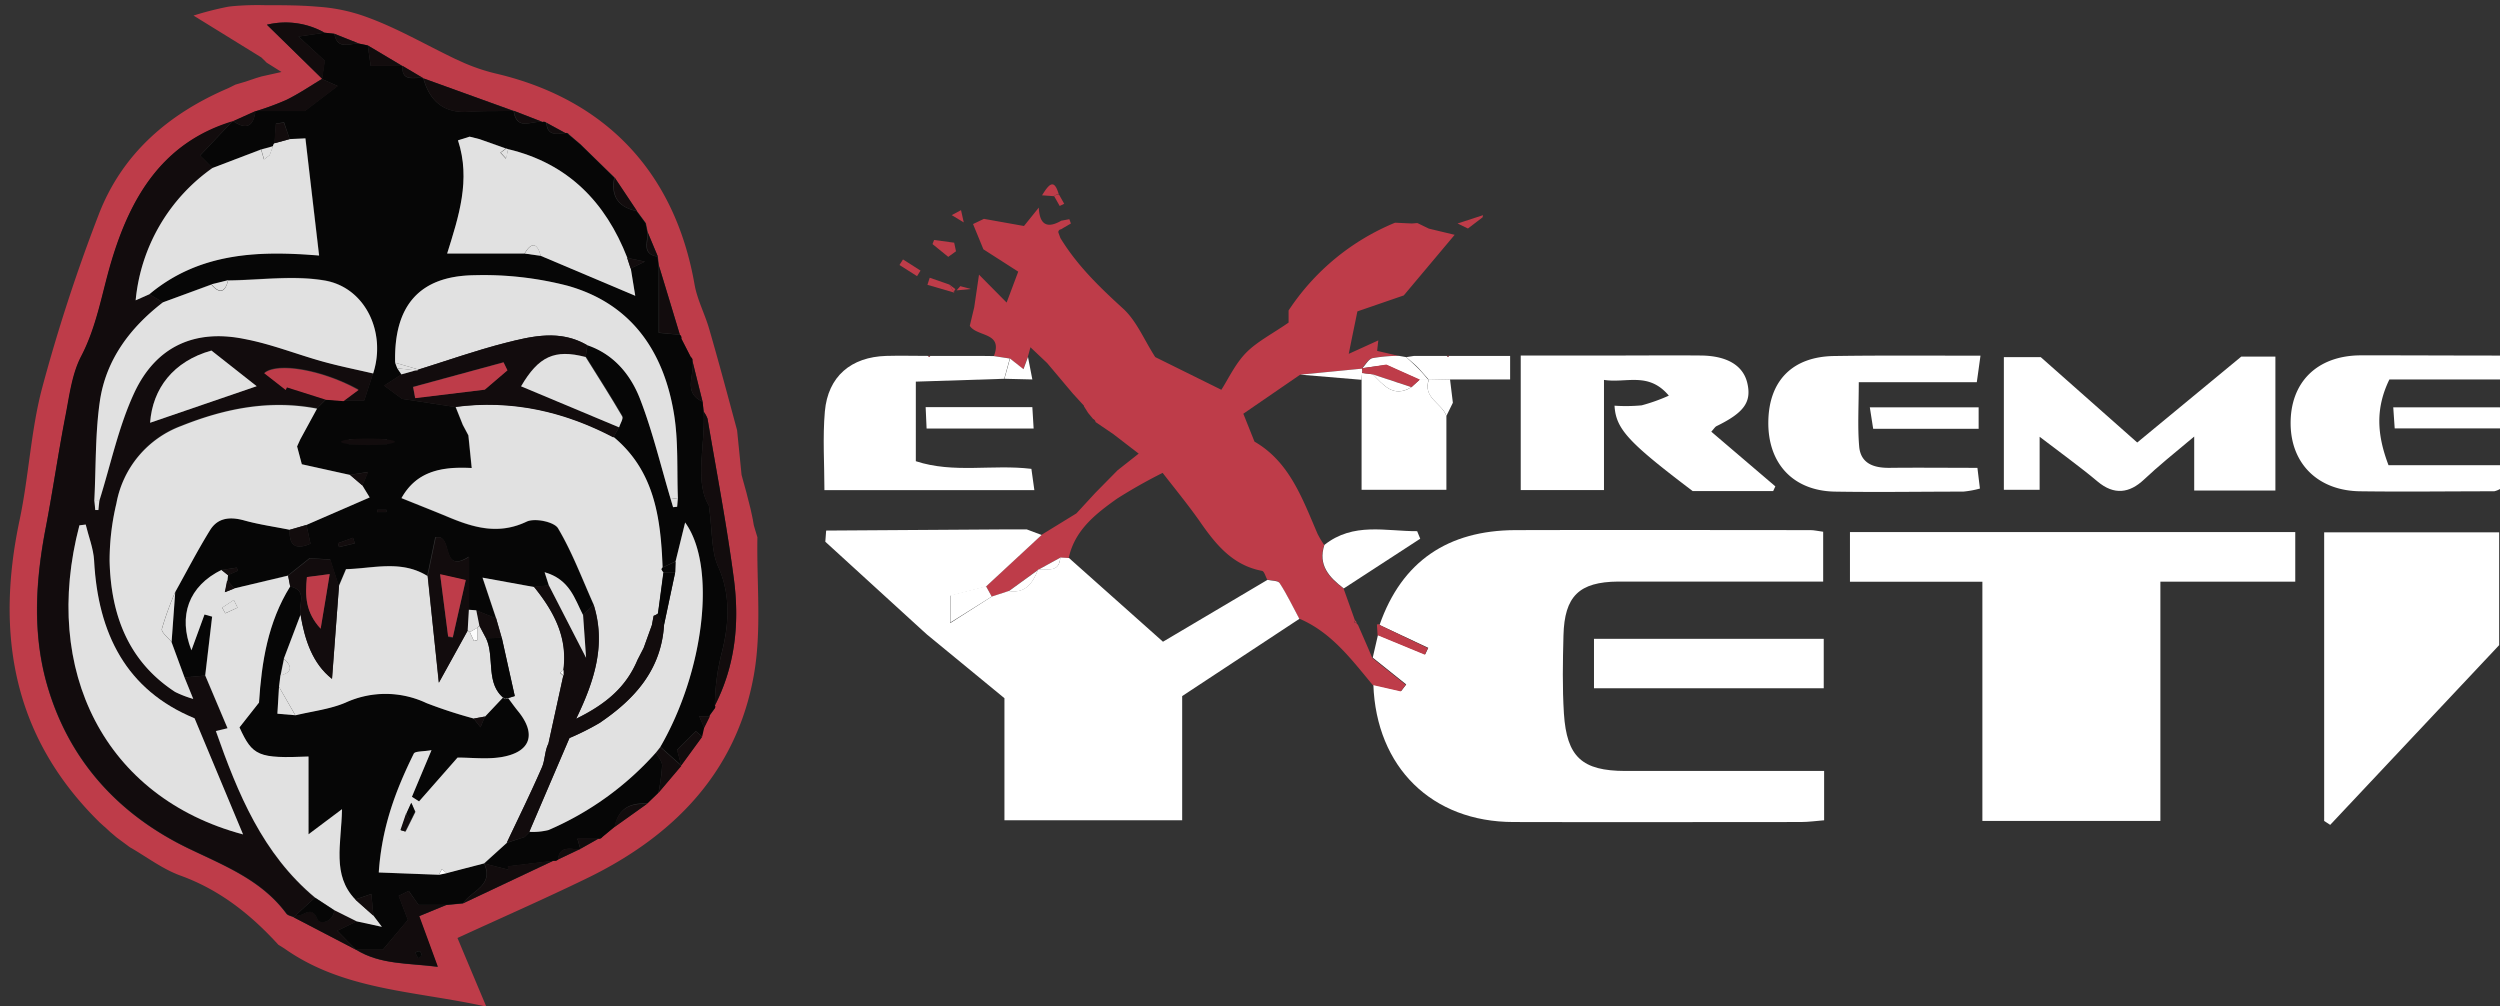 <svg id="Layer_1" data-name="Layer 1" xmlns="http://www.w3.org/2000/svg" viewBox="0 0 448.01 180.34"><rect x="0" y="0" width="448.01" height="180.34" fill="#333333" stroke="none"/><defs><style>.cls-1{fill:#be3c49;}.cls-2{fill:#fff;}.cls-3{fill:#e1e1e1;}.cls-4{fill:#060606;}.cls-5{fill:#120c0d;}.cls-6{fill:#fcfcfc;}</style></defs><title>extremeyeti</title><path class="cls-1" d="M41.89,1.09A50.52,50.52,0,0,1,47.53.93c3.16,0,6.32,0,9.47.28A31.3,31.3,0,0,1,65.56,3c5.57,2,10.67,5,16,7.55l1.61.73a34.45,34.45,0,0,0,6.11,2C108.77,18,121,31.1,124.47,51c.48,2.72,1.85,5.27,2.62,7.95,1.74,6,3.37,12.11,5,18.16.27,2.67.54,5.34.8,8l.87,3.16.74,2.92c.14.64.28,1.28.41,1.92l.17,1c.21.73.43,1.45.65,2.18-.15,8.28.8,16.76-.66,24.81-3.17,17.54-14.67,29-30.3,36.49-7.44,3.6-15,6.92-22.79,10.5,1.55,3.71,3.19,7.6,5.17,12.3C74.39,177.55,61.68,177.53,51,170l-1.12-.7c-4.94-5.42-10.5-9.84-17.54-12.39-3.22-1.17-6.06-3.36-9.08-5.09l-2.35-1.74-1.18-1-.92-.86-.11-.08-.82-.74C2.37,132.2-.85,113.77,3.51,93.2c1.65-7.78,2-15.87,4-23.52A307.34,307.34,0,0,1,17.65,38.55c4.2-11,12.56-18.17,23.26-22.75l1.29-.64L44,14.63,45.86,14l1-.3,3.59-.8-2.69-1.69-.15-.16-.78-.76L34.68,2.79a56.93,56.93,0,0,1,6.17-1.58C41.19,1.16,41.54,1.12,41.89,1.09Zm85.25,127.18.87-1.2a.55.55,0,0,0,.1-.65c3.68-7.16,4.42-14.86,3.41-22.63-1.26-9.62-3.1-19.16-4.72-28.73a4.61,4.61,0,0,0-.7-1.28L125.91,72l-1.82-7.31a.66.66,0,0,0-.29-.68l-1.7-3.32a.67.67,0,0,0-.26-.68Q120,53.88,118.11,47.7L117.9,46l-1.79-4.28L115.76,40l-1.61-2.18v0l-4-6h0l-6.07-5.93h0l-2.08-1.79a.58.58,0,0,0-.65-.26L97.94,22a.67.67,0,0,0-.71-.15l-5.15-2-.07,0L75.9,14.07l0,0L72.1,11.82h0L65.91,8.14l-1.58-.33L59.92,6.05l-1.75-.19A14.27,14.27,0,0,0,47.83,4.43l9.93,9.72h-.07c-2.13,1.28-4.2,2.69-6.42,3.79a49.52,49.52,0,0,1-5.44,2l0,0-4,1.8-.13.07C29.13,25.56,23.4,35.36,20,46.86c-1.71,5.69-2.59,11.56-5.41,17-1.64,3.14-2.1,7-2.79,10.53C10.46,81,9.5,87.76,8.21,94.43c-1.84,9.42-2.45,18.93.17,28.18,3.88,13.64,12.85,23.44,25.5,29.51,6.44,3.09,13,5.66,17.43,11.62.26.35.88.44,1.33.65l11.17,5.82h0c4.33,2.66,9.13,2.36,14.6,3.07-1.33-3.63-2.31-6.31-3.33-9.08l4.86-2,3-.29,16.22-7.65.41,0,.35-.19,4-1.9,0,0,3.29-1.86a.7.7,0,0,0,.65-.31l2.13-1.71h0l5.81-4.14,0,0,2-1.93,0,0,4.1-4.87v0l3.75-5.15.36-1.6,1-2.09Z"/><path class="cls-2" d="M247.22,112c4-11.47,12.31-16.94,24.29-17,17.65-.06,35.3,0,52.95,0,.63,0,1.27.16,2.26.29v8.93h-5.27c-10.49,0-21,0-31.47,0-7,.06-9.62,2.61-9.8,9.65-.12,4.66-.21,9.34.08,14,.51,7.81,3.26,10.27,11,10.29,10,0,20,0,30,0h5.63v8.84c-1.35.1-2.77.31-4.18.31-17.15,0-34.3.05-51.46,0-14.67,0-24.62-9.83-25.14-24.63l5,1.14.89-1.17-6-4.8c.31-1.36.62-2.72.94-4.08l8.46,3.49.55-1.17Z"/><path class="cls-1" d="M245.93,117.93l6,4.8L251,123.9l-5-1.14c-3.83-4.6-7.42-9.47-13.2-11.91-1.16-2.14-2.22-4.35-3.53-6.4-.3-.47-1.43-.41-2.18-.59-.3-.54-.53-1.48-.93-1.56-5.34-1-8.37-4.83-11.25-9-2.12-3-4.51-5.91-6.56-8.56a92.78,92.78,0,0,0-8.17,4.62c-3.82,2.72-7.58,5.62-8.66,10.63L190,99.94l-3.9,2.14-.12.08-5.22,3.78-3.05,1-1-1.87,10-9.27L192.9,92l3.36-3.65,4-4.06,3.8-3-4.57-3.51-3.15-2.14a.78.78,0,0,0-.46-.57L195,74h0l-.75-1.18v-.11l-2-2.19-4.59-5.45c-.92-.87-1.85-1.75-3-2.84L184.18,64l-.81,2.19L181,64.25l-2.89-.44c1.67-4.34-3-3.39-4.32-5.42.24-1,.51-2.15.79-3.3l.86-5.87,4.95,5,2.08-5.54-6.24-4-1.86-4.53,1.95-.93,7.18,1.28,2.65-3.29,0-.07c.11,2.85,1.26,4,4,2.43l0,1.53a.5.5,0,0,0-.49.56l.37,1c3,4.92,7,8.78,11.22,12.63,2.42,2.2,3.76,5.57,5.77,8.7l11.85,5.86c1.23-1.9,2.46-4.61,4.41-6.61s4.71-3.4,7.64-5.43V55.64A41.93,41.93,0,0,1,250,39.91l3,.14,1-.08,2.06,1,0,0,4.62,1.11-9.12,10.86-8.31,2.86c-.52,2.56-1,4.83-1.55,7.61L247,61c-.07.6-.14,1.19-.21,1.88l3.84.89a27.28,27.28,0,0,0-4.73.41c-.75.19-1.27,1.23-1.9,1.89l-11,1.07-10.19,7,2,5c6.28,3.62,8.58,10.21,11.3,16.52a16.4,16.4,0,0,0,1.19,2c-1.18,3.64.86,5.85,3.47,7.8l2.05,5.73-.14.34.39.13.29.33C244.24,114,245.09,115.94,245.93,117.93Z"/><path class="cls-2" d="M411.32,104.24H387.15v42.88h-31.9V104.25H331.52v-8.9h79.8Z"/><path class="cls-2" d="M177.72,106.91l3.05-1c3,.46,4.28-1.42,5.22-3.78l.12-.08c1.61-.15,3.71.61,3.9-2.14l1.56.09L208.41,115l18.73-11.09c.75.18,1.88.12,2.18.59,1.31,2,2.37,4.26,3.53,6.4l-21,13.84V147H180V125.12l-13.88-11.41-.82-.74L147.9,97.08l.15-2L180,94.87l2,0,2,0,2.66,1-10,9.27-6.38,1.64v4.88Z"/><path class="cls-2" d="M416.5,95.4h31.36v20.21l-30.28,32.21-1.08-.7Z"/><path class="cls-2" d="M317.76,88H303.33c-11.51-8.72-13.76-11.1-14-15.3a30.23,30.23,0,0,0,4.86-.06,31.66,31.66,0,0,0,4.87-1.74c-3.65-4.35-7.65-2.18-11.62-2.82V87.82H272.52V63.71H289.4c5.16,0,10.32-.05,15.49,0,4.7.07,7.54,1.84,8.25,5,.76,3.35-.61,5.25-5.52,7.65-.27.13-.44.44-.95,1l11.48,9.8Z"/><path class="cls-2" d="M407.76,87.9H393.21V78.23c-3.6,3-6.42,5.28-9,7.71s-5.34,2.86-8.34.33-6.45-5-10.36-8v9.51H359.1V64h6.61L383,79.3l18.65-15.4h6.11Z"/><path class="cls-2" d="M354.91,63.74c-.26,1.9-.41,3-.66,4.75H333.1c0,4.32-.23,7.93.07,11.5.26,3.1,2.64,3.88,5.45,3.85,5.15-.06,10.3,0,15.74,0l.45,3.71a17.14,17.14,0,0,1-3,.55c-7.66,0-15.34.13-23,0-7.44-.14-12-5-11.92-12.48s4.42-11.74,11.86-11.82C337.25,63.67,345.73,63.74,354.91,63.74Z"/><path class="cls-2" d="M178.07,63.81l2.89.44-1,3.63-15.84.51V82.65c6.82,2.23,13.68.52,20.71,1.37l.53,3.81H147.74c0-4.66-.33-9.42.08-14.11.56-6.27,4.69-9.75,11-9.94,2.5-.07,5,0,7.49,0l.2.19.22-.19,8.71,0h.17Z"/><path class="cls-2" d="M448.06,63.72V68H428.19c-2.53,5.2-2.23,9.91-.16,15.36h20v4.26a3.66,3.66,0,0,1-1.06.42c-8,0-16,.11-24,0-7.5-.08-12.39-4.86-12.48-12-.1-7.5,4.7-12.3,12.49-12.36C431.26,63.67,439.55,63.72,448.06,63.72Z"/><path class="cls-2" d="M285.65,123.34v-8.86h41.17v8.86Z"/><path class="cls-2" d="M259.2,74.54V87.78H244V68.06l.09-1.22,1.93.24c1.92,1.92,3.68,4.29,6.91,2.3L254.44,68H256l.05,0C254.9,71.3,258.41,72.25,259.2,74.54Z"/><path class="cls-2" d="M240.81,105.45c-2.61-2-4.65-4.16-3.47-7.8,5.19-4.12,11-2.43,16.62-2.46l.55,1.35Z"/><path class="cls-2" d="M354.58,73v3.84h-18.9c-.17-1.07-.36-2.27-.6-3.84Z"/><path class="cls-2" d="M429.14,76.77c-.08-1.21-.16-2.3-.26-3.77H448c.08,1,.17,2.24.28,3.77Z"/><path class="cls-2" d="M166.05,76.79c-.06-1.3-.11-2.38-.17-3.83H185c.07,1.15.14,2.34.23,3.83Z"/><path class="cls-2" d="M252,64l1.41-.22h5.86l.21.19.21-.19h10.93V68H259.85l-3.8.08L256,68c-.59-.65-1.15-1.33-1.77-2S252.76,64.67,252,64Z"/><path class="cls-1" d="M247.22,112l8.66,4.15-.55,1.17-8.46-3.49-.12-1.87A.29.29,0,0,1,247.22,112Z"/><path class="cls-2" d="M244.09,66.84,244,68.06l-11-.92,11-1.07L244,66A.9.9,0,0,1,244.09,66.84Z"/><path class="cls-2" d="M256.05,68.06l3.8-.08.51,4.19c-.13.27-.64,1.32-1.16,2.37C258.41,72.25,254.9,71.3,256.05,68.06Z"/><path class="cls-2" d="M252,64c.74.7,1.5,1.37,2.21,2.09s1.18,1.31,1.77,2h-1.56l-6-2.69L244,66l.07.07c.63-.66,1.15-1.7,1.9-1.89a27.28,27.28,0,0,1,4.73-.41Z"/><path class="cls-2" d="M180,67.88l1-3.63,2.41,1.91.81-2.19L185,68Z"/><path class="cls-1" d="M171,43.53l.32,1.5-1.39,1-2.82-2.29.28-.73,3.6.48Z"/><path class="cls-1" d="M161.82,46.49l3.14,2-.62,1-3.15-2Z"/><path class="cls-1" d="M265.77,38.56l-.09.39-2.62,2-1.86-.9Z"/><path class="cls-3" d="M133,85.06l-.81-8Z"/><path class="cls-1" d="M171,52.44l-4.8-1.4.41-1.27L170.14,51Z"/><path class="cls-1" d="M172.22,37.66c.16.73.32,1.46.49,2.2l-2.16-1.31Z"/><path class="cls-1" d="M188.91,35.16,186.74,35c1.3-2.11,2.18-3,3-.17A1,1,0,0,0,188.91,35.16Z"/><path class="cls-1" d="M188.91,35.16a1,1,0,0,1,.87-.29l.93,1.65-.81.39Z"/><path class="cls-3" d="M192.3,70.55l2,2.19Z"/><path class="cls-1" d="M190.13,41.09l0-1.53,1.5-.28.28.77Z"/><path class="cls-3" d="M133.81,88.21l-.87-3.16Z"/><path class="cls-1" d="M172.09,51.28l1.88.51-2.55.25Z"/><path class="cls-3" d="M45.86,14,44,14.63Z"/><path class="cls-3" d="M135,93.05c-.13-.64-.27-1.28-.41-1.92Z"/><path class="cls-3" d="M135.78,96.24c-.22-.73-.44-1.45-.65-2.18C135.34,94.79,135.56,95.51,135.78,96.24Z"/><path class="cls-3" d="M182,94.85l-2,0Z"/><path class="cls-1" d="M186.11,37.2l0-.31,0,.24Z"/><path class="cls-3" d="M190,42.67l-.37-1Z"/><path class="cls-1" d="M171,52.44,170.14,51l1.08.82a.87.87,0,0,0-.25.63Z"/><path class="cls-1" d="M247,61.09l1.07-1.15Z"/><path class="cls-1" d="M243.11,111.65l-.39-.13.14-.34A.71.71,0,0,1,243.11,111.65Z"/><path class="cls-3" d="M17.9,147.42l.82.74Z"/><path class="cls-3" d="M18.83,148.24l.92.86Z"/><path class="cls-1" d="M166.72,63.77l-.22.19-.2-.19Z"/><path class="cls-1" d="M175.6,63.73h0Z"/><path class="cls-1" d="M253.64,63.75h0Z"/><path class="cls-1" d="M259.71,63.76l-.21.19-.21-.19Z"/><path class="cls-3" d="M195,74l.86,1Z"/><path class="cls-3" d="M42.2,15.16l-1.29.64Z"/><path class="cls-3" d="M46.88,10.33l.78.76Z"/><path class="cls-3" d="M49.9,169.32,51,170Z"/><path class="cls-3" d="M194.27,72.85,195,74Z"/><path class="cls-4" d="M121.84,60a.67.67,0,0,1,.26.68L123.8,64a.66.66,0,0,1,.29.68c.46,2.48-1.83,5.64,1.82,7.31l.19,1.75c.31,6.12-1.69,12.46.93,16.84.65,4.69.41,8.16,1.67,10.95,2.35,5.18,1.87,10.6.65,15.38a39.15,39.15,0,0,0-1.24,9.47.55.55,0,0,1-.1.65l-.87,1.2.09.08H125.3c.39.93.64,1.51.89,2.09l-.36,1.6-1.13-1c-1.07,1.07-2.09,2.08-3.36,3.36l.74,2.78v0l-3.76-3.35c7.89-13.58,10.14-32.42,4.45-40.2l-1.72,7-2.34,1.09c-.34-8.75-1.39-17.24-8.74-23.37l1-1.81c.21-.66.8-1.55.56-2-2.1-3.6-4.35-7.11-6.56-10.65l.33-2.1C110,63.5,113,67.16,114.7,71.5c2.25,5.82,3.7,12,5.49,17.94l.43,1.45.73-.08.13-1.56c-.19-5,.1-10-.67-14.89C119,63,113.16,54.41,101.69,51.2A60,60,0,0,0,85,49.32c-9.9.13-14.44,5.52-14.19,15.7l.38,1,.74,1.09-3.07,2,3.22,2.37,9.53,1.46,1.29,3.23,1,1.88.6,5.86c-5.89-.33-10,.84-12.59,5.39,3.06,1.24,5.82,2.32,8.55,3.46,4.53,1.88,8.93,3.11,13.87.76,1.44-.7,4.94,0,5.64,1.19,2.55,4.3,4.32,9.07,6.38,13.66l-1.89,1.86c-1.52-2.89-2.36-6.39-6.89-7.65l.75,2.34-2.66.25-9.24-1.68c1,3,1.73,5.18,2.45,7.32l-3.55-1.44-1.33-.1V99.76c-5.18,3.27-2.66-4.14-6-3.49l-1.44,6.93c-4.72-2.93-9.71-1.35-14.6-1.23-.51,1.24-.89,2.14-1.27,3-.48-1.49-1-3-1.52-4.72l-3.7-.23-3.91,3.11L42,105.45,40.74,104c0-.31,0-.62.1-.93l1.79-.79-.2-.56-2.75.42c-5.89,2.89-7.84,8.23-5.4,14.41l2.34-6.41,1.37.38c-.41,3.52-.83,7-1.24,10.54l-3.68.34-2.32-6.36.65-8.94c2.07-3.71,4-7.49,6.25-11.1,1.4-2.27,3.63-2.44,6.14-1.74,2.66.74,5.41,1.12,8.13,1.67-.14,2.79,1,3.69,3.72,2.5l-.73-3.37,11.34-4.89L64.94,87l1-2.43-3.24.52-8.63-1.91L53.24,80l.55-1.27,3-5.51,1.6-1.6,3.17.15h3.7l1.59-4.86c2.39-7.33-1.39-15.46-8.76-16.7-5.59-.95-11.48-.08-17.23,0l-3,.74L29.2,54.18l-2.43-1.45c9.12-7.64,20-7.79,30.44-7-.83-7.08-1.64-14-2.45-20.95l-2.85.13-1-3-1.46.23-.24,3.5a1.07,1.07,0,0,0-.23.52l-2.16.59L38.09,30.1l-2.23-2.22,5.78-6.12.13-.07c2.35,1.65,3.66,1,4-1.8l0,0h8.83l5.89-4.49-2.86-1.27h.07l.48-3.25L53.5,6.55l4.67-.69,1.75.19c.52,3,2.73,1.7,4.41,1.76l1.58.33.52,3.68H72.1c-.12,3.07,2.26,1.9,3.76,2.22l0,0c1.16,4.17,3.74,6.31,8.24,6,2.61-.2,5.25-.11,7.87-.16l.07,0c.53,3.73,3.3,1.67,5.15,2a.67.67,0,0,1,.71.15c.17,2.34,1.79,2,3.35,1.83a.58.58,0,0,1,.65.26L104,25.89h0l6.07,5.93h0c-.66,3.33.7,5.31,4,6v0c.54.72,1.08,1.45,1.61,2.18l.35,1.71c.06,1.65-1.11,3.82,1.79,4.28l.21,1.68V59.65ZM96.91,45.85,113.84,53l-.8-4.89,2.54-1.23-3.16-.67c-3.9-10-10.65-16.94-21.36-19.49l-.4-.12-4.74-1.68-1.76-.44-2.09.66c2.33,7.06.12,13.69-1.94,20.29H94ZM69.35,79.59v-.83H62.52v.83Zm-8.8,17.76.21.7,2.83-.67-.33-1Zm8.68-5.59v-.4H67.6v.4Z"/><path class="cls-5" d="M66.87,66.93l-1.59,4.86h-3.7l2.69-2c-6.45-3.57-14.56-5-16.9-3l3.85,3,.21-.47,7,2.22-1.6,1.6c-8.44-1.63-16.46,0-24.32,3.1A18.29,18.29,0,0,0,20.86,90.19a44.15,44.15,0,0,0-1.22,10.34c.24,9.56,3.28,17.92,11.74,23.44a19.07,19.07,0,0,0,3.25,1.28l-1.56-3.84,3.68-.34,4,9.46-2.09.5c4,11.25,8.38,22,17.73,29.85L53,164l-.33.35c-.45-.21-1.07-.3-1.33-.65-4.43-6-11-8.53-17.43-11.62-12.65-6.07-21.62-15.87-25.5-29.51-2.62-9.25-2-18.76-.17-28.18C9.5,87.76,10.46,81,11.75,74.36c.69-3.57,1.15-7.39,2.79-10.53,2.82-5.41,3.7-11.28,5.41-17,3.45-11.5,9.18-21.3,21.69-25.1l-5.78,6.12,2.23,2.22A32.74,32.74,0,0,0,24.31,53.82l2.46-1.09,2.43,1.45C23.33,58.7,19,64.44,17.93,71.8c-.88,5.87-.72,11.89-1,17.85l.17,1.78h.56l.18-1.74c2-6.47,3.43-13.25,6.27-19.35C28,62,35,58.93,43.89,60.72c4.7.94,9.21,2.75,13.85,4C60.75,65.61,63.82,66.22,66.87,66.93ZM15.36,94l-1.13.17c-6.85,26.08,4.57,48.78,29.29,55.36l-8.69-20.81c-12.25-5.06-17.27-15.22-18-28.23C16.75,98.28,15.88,96.13,15.36,94ZM37.89,62.82c-6.83,1.91-10.55,6.81-11,12.94L46,69.21Z"/><path class="cls-4" d="M83,161.87l-3,.29H75l-1.74-2.51-1.8.89c.59,1.53,1.14,3,1.65,4.3L68.6,170.2H63.81l-3.36-3.41,3.47-1.69,4.5,1-1.51-2-.36-3.91-2.88,1c-4.25-4.42-2.51-9.9-2.4-16.2l-6,4.5V135.57c-9,.36-10,0-12.37-5.22l3.5-4.45c.46-7.22,1.63-14.39,5.58-20.8,3.29.72,1.39,3.32,1.85,5.07l-3,7.9-.61,3L50,123.09c-.09,1.53-.19,3-.29,4.81l3.2.27c3-.73,6.19-1.08,9-2.28a17.19,17.19,0,0,1,14.49.09,83.92,83.92,0,0,0,8.47,2.79l1.24,1.57.8-1.94,3.68-3.9c.89,1.18,1.51,2.07,2.2,2.92,3.4,4.15,2.29,7.41-3.06,8.27-2.57.4-5.25.07-7.76.07l-6.89,7.86-1.28-.82c1.08-2.59,2.17-5.17,3.51-8.36-1.52.27-3,.16-3.18.63-3.16,6.41-5.72,13-6.27,21.29l10.76.41,1.42-.33,6.68-1.74C88.58,158.73,84.45,159.6,83,161.87Z"/><path class="cls-4" d="M107.94,150a.7.7,0,0,1-.65.31h-3.82l.53,1.86,0,0c-1.57.15-3.69-.85-4,1.9l-.35.19-.41,0-8.19,1,.06.6-4.31-1.1,4-3.7L94,150l1-1-.15.07a11.77,11.77,0,0,0,3.45-.32,54.62,54.62,0,0,0,19.24-13.87c.4.77,1.12,1.54,1.11,2.31a37.12,37.12,0,0,1-.66,4.88l0,0-2,1.93,0,0c-3.07-.21-5.18.92-5.81,4.14h0Z"/><path class="cls-5" d="M128.11,126.42a39.15,39.15,0,0,1,1.24-9.47c1.22-4.78,1.7-10.2-.65-15.38-1.26-2.79-1-6.26-1.67-10.95-2.62-4.38-.62-10.72-.93-16.84a4.61,4.61,0,0,1,.7,1.28c1.62,9.57,3.46,19.11,4.72,28.73C132.53,111.56,131.79,119.26,128.11,126.42Z"/><path class="cls-5" d="M63.85,170.2H68.6l4.47-5.36c-.51-1.34-1.06-2.77-1.65-4.3l1.8-.89L75,162.16h5l-4.86,2c1,2.77,2,5.45,3.33,9.08C73,172.56,68.18,172.86,63.85,170.2Zm11.75,1c-.12-.26-.19-.66-.38-.75s-.54.15-.81.24l.51,1Z"/><path class="cls-5" d="M92,19.88c-2.62.05-5.26,0-7.87.16-4.5.34-7.08-1.8-8.24-6Z"/><path class="cls-5" d="M58.17,5.86l-4.67.69,4.74,4.35-.48,3.25L47.83,4.43A14.27,14.27,0,0,1,58.17,5.86Z"/><path class="cls-5" d="M63.92,165.11l-3.47,1.69,3.36,3.41-11.17-5.82L53,164c1.18.57,2.79-2.18,3.92.75.35.91,2.8.56,3-1.63Z"/><path class="cls-5" d="M86.74,154.73l4.31,1.1-.06-.6,8.19-1L83,161.87c1.49-2.27,5.62-3.14,3.79-7.17Z"/><path class="cls-5" d="M57.69,14.16l2.86,1.27-5.89,4.49H45.83a49.52,49.52,0,0,0,5.44-2C53.49,16.85,55.56,15.44,57.69,14.16Z"/><path class="cls-5" d="M121.84,60l-3.73-.39V47.7Q120,53.88,121.84,60Z"/><path class="cls-5" d="M72.08,11.82H66.43l-.52-3.68Z"/><path class="cls-5" d="M118,142.1a37.12,37.12,0,0,0,.66-4.88c0-.77-.71-1.54-1.11-2.31l.79-1,3.76,3.35Z"/><path class="cls-5" d="M122.08,137.19l-.74-2.78c1.27-1.28,2.29-2.29,3.36-3.36l1.13,1Z"/><path class="cls-5" d="M114.15,37.81c-3.31-.66-4.67-2.64-4-6Z"/><path class="cls-5" d="M110.14,31.83l-6.07-5.93Z"/><path class="cls-5" d="M110.09,148.23c.63-3.22,2.74-4.35,5.81-4.14Z"/><path class="cls-5" d="M125.91,72c-3.65-1.67-1.36-4.83-1.82-7.31Z"/><path class="cls-5" d="M97.23,21.86c-1.85-.33-4.62,1.73-5.15-2Z"/><path class="cls-5" d="M45.8,19.89c-.37,2.78-1.68,3.45-4,1.8Z"/><path class="cls-5" d="M64.33,7.81C62.65,7.75,60.44,9,59.92,6.05Z"/><path class="cls-5" d="M117.9,46c-2.9-.46-1.73-2.63-1.79-4.28Z"/><path class="cls-5" d="M104,152.12l-.53-1.86h3.82Z"/><path class="cls-5" d="M99.94,154.05c.33-2.75,2.45-1.75,4-1.9Z"/><path class="cls-5" d="M75.86,14c-1.5-.32-3.88.85-3.76-2.22Z"/><path class="cls-5" d="M123.8,64l-1.7-3.32Z"/><path class="cls-5" d="M101.29,23.84c-1.56.19-3.18.51-3.35-1.83Z"/><path class="cls-5" d="M115.76,40l-1.61-2.18Z"/><path class="cls-5" d="M116,144.05l2-1.93Z"/><path class="cls-5" d="M107.94,150l2.13-1.71Z"/><path class="cls-5" d="M104,25.89l-2.08-1.79Z"/><path class="cls-5" d="M126.19,130.44c-.25-.58-.5-1.16-.89-2.09h1.93Z"/><path class="cls-5" d="M127.14,128.27l.87-1.2Z"/><path class="cls-2" d="M177.72,106.91l-7.41,4.65v-4.88l6.38-1.64Z"/><path class="cls-2" d="M186,102.16c-.94,2.36-2.22,4.24-5.22,3.78Z"/><path class="cls-2" d="M190,99.94c-.19,2.75-2.29,2-3.9,2.14Z"/><path class="cls-1" d="M244,66l4.44-.67,6,2.69-1.51,1.36L246,67.08l-1.93-.24A.9.9,0,0,0,244,66Z"/><path class="cls-2" d="M246,67.08l6.91,2.3C249.7,71.37,247.94,69,246,67.08Z"/><path class="cls-3" d="M86.74,154.73v0l-6.68,1.74-.89-.71-.53,1-10.76-.41c.55-8.28,3.11-14.88,6.27-21.29.23-.47,1.66-.36,3.18-.63-1.34,3.19-2.43,5.77-3.51,8.36l1.28.82L82,135.76c2.51,0,5.19.33,7.76-.07,5.35-.86,6.46-4.12,3.06-8.27-.69-.85-1.31-1.74-2.2-2.92l-3.68,3.9-2,.37A83.92,83.92,0,0,1,76.43,126a17.19,17.19,0,0,0-14.49-.09c-2.82,1.2-6,1.55-9,2.28L50,123.09l.26-2.06c2.18-.58,2.08-1.63.61-3l3-7.9c.76,4.53,2.13,8.74,5.64,11.5L60.75,105c.38-.91.76-1.81,1.27-3,4.89-.12,9.88-1.7,14.6,1.23.64,6,1.28,12,2,19.11L83.81,113l.39.3.73,1.58.64-.18v-2.19l.33-.38,1.21,2.28c1.61,3.43-.21,8.26,3.39,10.88l1.75-.54q-1.17-5.2-2.32-10.42l-1-3.49c-.72-2.14-1.43-4.28-2.45-7.32l9.24,1.68c3.51,4.34,6.07,9,5.27,14.9l-.64.47.59.53-2.67,12.2c-.68,1.35-.59,2.94-1.16,4.25-2,4.56-4.18,9-6.3,13.51Zm-13-10.83-.88,1.94-1,2.94.83.25,1-2,.76-1.54Zm-2.2,6.39c-.06.27-.11.54,0,0C71.55,150.84,71.52,150.57,71.49,150.29Z"/><path class="cls-3" d="M116.83,112l-1.47,4.08-1.1,2.14c-2,4.77-5.49,7.86-11,10.56,3.49-7.18,5.3-13.58,3.13-20.45-2.06-4.59-3.83-9.36-6.38-13.66-.7-1.17-4.2-1.89-5.64-1.19-4.94,2.35-9.34,1.12-13.87-.76-2.73-1.14-5.49-2.22-8.55-3.46,2.55-4.55,6.7-5.72,12.59-5.39l-.6-5.86-1-1.88-1.29-3.23c10.06-1.34,19.46.78,28.36,5.45,7.35,6.13,8.4,14.62,8.74,23.37-.06.1-.2.23-.17.29a3.14,3.14,0,0,0,.34.55c-.33,2.45-.65,4.91-1,7.36a2.22,2.22,0,0,1-.76.4"/><path class="cls-3" d="M33.07,121.41l1.56,3.84A19.07,19.07,0,0,1,31.38,124c-8.46-5.52-11.5-13.88-11.74-23.44a44.15,44.15,0,0,1,1.22-10.34A18.29,18.29,0,0,1,32.49,76.34c7.86-3.15,15.88-4.73,24.32-3.1l-3,5.51L53.24,80l.85,3.2,8.63,1.91L64.94,87l1.31,2.14L54.91,94.07l-3,.87c-2.72-.55-5.47-.93-8.13-1.67-2.51-.7-4.74-.53-6.14,1.74-2.23,3.61-4.18,7.39-6.25,11.1A55.24,55.24,0,0,0,29,112.7c-.14.61,1.12,1.56,1.73,2.35Z"/><path class="cls-3" d="M63.92,165.11l-4-2-3.48-2.28C47.07,153,42.64,142.28,38.69,131l2.09-.5-4-9.46c.41-3.51.83-7,1.24-10.54l-1.37-.38-2.34,6.41c-2.44-6.18-.49-11.52,5.4-14.41l1.16.93c-.05.31-.08.62-.1.93l-.42,2.12,1.72-.68,9.58-2.27L52,105.1c-4,6.41-5.12,13.58-5.58,20.8l-3.5,4.45c2.35,5.17,3.4,5.58,12.37,5.22v13.94l6-4.5c-.11,6.3-1.85,11.78,2.4,16.2l3.24,2.88,1.51,2ZM42.57,108.89l-.67-1.36-2.09,1.38.57,1Z"/><path class="cls-3" d="M70.81,65C70.56,54.84,75.1,49.45,85,49.32a60,60,0,0,1,16.69,1.88C113.16,54.41,119,63,120.81,74.36c.77,4.88.48,9.92.67,14.89l-1.29.19c-1.79-6-3.24-12.12-5.49-17.94-1.68-4.34-4.68-8-9.43-9.62-4.85-2.86-9.88-1.66-14.78-.41C85.27,62.81,80.17,64.62,75,66.22Z"/><path class="cls-3" d="M66.87,66.93c-3.05-.71-6.12-1.32-9.13-2.16-4.64-1.3-9.15-3.11-13.85-4C35,58.93,28,62,24.08,70.35c-2.84,6.1-4.23,12.88-6.27,19.35a2.53,2.53,0,0,0-.91,0c.31-6,.15-12,1-17.85C19,64.44,23.33,58.7,29.2,54.18L37.87,51c1.49,1.74,2.48,1.42,3-.74,5.75-.06,11.64-.93,17.23,0C65.48,51.47,69.26,59.6,66.87,66.93Z"/><path class="cls-3" d="M91.06,26.73c10.71,2.55,17.46,9.46,21.36,19.49l.62,1.9.8,4.89L96.91,45.85c-.67-2.34-1.64-2.54-2.93-.41H80.13c2.06-6.6,4.27-13.23,1.94-20.29l2.09-.66,1.76.44,4.74,1.68-1,.75,1,1.08Z"/><path class="cls-3" d="M26.77,52.73l-2.46,1.09A32.74,32.74,0,0,1,38.09,30.1l8.69-3.31.52,1.78,1-.76.61-1.61a1.07,1.07,0,0,1,.23-.52l2.74-.75,2.85-.13c.81,7,1.62,13.87,2.45,21C46.75,44.94,35.89,45.09,26.77,52.73Z"/><path class="cls-3" d="M118.32,133.88l-.79,1a54.62,54.62,0,0,1-19.24,13.87,11.77,11.77,0,0,1-3.45.32q3.61-8.43,7.21-16.83a46.39,46.39,0,0,0,5.37-2.69c6.28-4.23,11.08-9.51,11.58-17.58.66-3.14,1.33-6.29,2-9.44l.06-1.89,1.72-7C128.46,101.46,126.21,120.3,118.32,133.88Z"/><path class="cls-5" d="M119,112c-.5,8.07-5.3,13.35-11.58,17.58a46.39,46.39,0,0,1-5.37,2.69q-3.6,8.39-7.21,16.83L95,149l-1,1-3.18,1c2.12-4.49,4.33-8.95,6.3-13.51.57-1.31.48-2.9,1.16-4.25l2.67-12.2,0-1c.8-5.87-1.76-10.56-5.27-14.9l2.66-.25,6.68,13c-.17-2.46-.35-5-.54-7.65l1.89-1.86c2.17,6.87.36,13.27-3.13,20.45,5.52-2.7,9-5.79,11-10.56l1.1-2.14,1.47-4.08.31-1.68a2.22,2.22,0,0,0,.76-.4Z"/><path class="cls-5" d="M75,66.22c5.15-1.6,10.25-3.41,15.47-4.75,4.9-1.25,9.93-2.45,14.78.41l-.33,2.1c-5.59-1.47-8.44-.09-11.56,5.25l17.56,7.35-1,1.81c-8.9-4.67-18.3-6.79-28.36-5.45l-9.53-1.46-3.22-2.37,3.07-2,2.61-.73.27,0Zm11.86,3.61,4.06-3.5-.7-1.43L74,69.31l.37,2Z"/><path class="cls-3" d="M110.94,76.58,93.38,69.23c3.12-5.34,6-6.72,11.56-5.25,2.21,3.54,4.46,7.05,6.56,10.65C111.74,75,111.15,75.92,110.94,76.58Z"/><path class="cls-5" d="M83.81,113l-5.15,9.34c-.76-7.15-1.4-13.13-2-19.11l1.44-6.93c3.3-.65.78,6.76,6,3.49v9.51Zm-.34-9-4.6-1c.54,4.2,1,7.67,1.44,11.15l.83.15C81.87,111,82.61,107.74,83.47,103.93Z"/><path class="cls-5" d="M52,105.1l-.38-1.92,3.91-3.11,3.7.23c.57,1.75,1,3.23,1.52,4.72l-1.26,16.65c-3.51-2.76-4.88-7-5.64-11.5C53.39,108.42,55.29,105.82,52,105.1Zm3-1.69c-.36,3.43-.25,6.32,2.46,9.26.59-3.55,1.06-6.39,1.62-9.79Z"/><path class="cls-1" d="M58.41,71.64l-7-2.22-.21.47-3.85-3c2.34-2,10.45-.59,16.9,3l-2.69,2Z"/><path class="cls-3" d="M104.49,110.23c.19,2.6.37,5.19.54,7.65l-6.68-13-.75-2.34C102.13,103.84,103,107.34,104.49,110.23Z"/><path class="cls-3" d="M30.75,115.05c-.61-.79-1.87-1.74-1.73-2.35a55.24,55.24,0,0,1,2.38-6.59Z"/><ellipse class="cls-5" cx="65.94" cy="79.17" rx="4.83" ry="0.59"/><path class="cls-5" d="M51.92,94.94l3-.87.73,3.37C52.89,98.63,51.78,97.73,51.92,94.94Z"/><path class="cls-5" d="M87.11,114.38,85.9,112.1l-.55-2.73,3.55,1.44,1,3.49Z"/><path class="cls-5" d="M51.91,24.93l-2.74.75.24-3.5L50.87,22Z"/><path class="cls-3" d="M85.35,109.37l.55,2.73-.33.38-1.37.79-.39-.3.21-3.7Z"/><path class="cls-5" d="M64.94,87l-2.22-1.91L66,84.61Z"/><path class="cls-3" d="M94,45.44c1.29-2.13,2.26-1.93,2.93.41Z"/><path class="cls-5" d="M60.55,97.35l2.71-1,.33,1-2.83.67Z"/><path class="cls-3" d="M40.88,50.21c-.53,2.16-1.52,2.48-3,.74Z"/><path class="cls-4" d="M121.05,100.67l-.06,1.89-2.11,0a3.14,3.14,0,0,1-.34-.55c0-.06.11-.19.17-.29Z"/><path class="cls-5" d="M40.84,103.08l-1.16-.93,2.75-.42.2.56Z"/><path class="cls-3" d="M120.19,89.44l1.29-.19-.13,1.56-.73.08Z"/><path class="cls-5" d="M113,48.12l-.62-1.9,3.16.67Z"/><path class="cls-3" d="M48.94,26.2l-.61,1.61-1,.76-.52-1.78Z"/><path class="cls-3" d="M75,66.22l-.21.16-.27,0L71.19,66l-.38-1Z"/><path class="cls-3" d="M71.19,66l3.35.36-2.61.73Z"/><path class="cls-5" d="M42,105.45l-1.72.68.42-2.12Z"/><path class="cls-5" d="M69.23,91.76H67.59v-.4h1.63Z"/><path class="cls-3" d="M91.06,26.73l-.33,1.71-1-1.08,1-.75Z"/><path class="cls-5" d="M82.9,76.17l1,1.88Z"/><path class="cls-5" d="M53.24,80l.55-1.27Z"/><path class="cls-5" d="M85.92,24.93l-1.76-.44Z"/><path class="cls-3" d="M15.36,94c.52,2.16,1.39,4.31,1.51,6.49.69,13,5.71,23.17,18,28.23l8.69,20.81C18.8,142.92,7.38,120.22,14.23,94.14Z"/><path class="cls-3" d="M37.89,62.82,46,69.21l-19.1,6.55C27.34,69.63,31.06,64.73,37.89,62.82Z"/><path class="cls-4" d="M56.42,160.88l3.48,2.28c-.21,2.19-2.66,2.54-3,1.63-1.13-2.93-2.74-.18-3.92-.75Z"/><path class="cls-3" d="M16.9,89.65a2.53,2.53,0,0,1,.91,0l-.18,1.74h-.56Z"/><path class="cls-3" d="M50,123.09l2.91,5.08-3.2-.27Z"/><path class="cls-5" d="M66.91,164.09l-3.24-2.88,2.88-1Z"/><path class="cls-3" d="M50.89,118.07c1.47,1.33,1.57,2.38-.61,3Z"/><path class="cls-5" d="M84.9,128.77l2-.37-.8,1.94Z"/><path class="cls-6" d="M78.65,156.77l.53-1,.89.71Z"/><path class="cls-3" d="M94,150l1-1Z"/><path class="cls-4" d="M75.6,171.24l-.68.48-.51-1c.27-.09.61-.32.81-.24S75.48,171,75.6,171.24Z"/><path class="cls-4" d="M87.11,114.38l2.82-.08q1.16,5.2,2.32,10.42l-1.75.54C86.9,122.64,88.72,117.81,87.11,114.38Z"/><path class="cls-6" d="M84.2,113.27l1.37-.79v2.19l-.64.18Z"/><path class="cls-5" d="M73.59,147l-1,2-.83-.25,1-2.94Z"/><path class="cls-1" d="M71.49,150.29c0,.28.06.55,0,0C71.38,150.83,71.43,150.56,71.49,150.29Z"/><path class="cls-4" d="M73.59,147l-.78-1.2.88-1.94.66,1.6Z"/><path class="cls-6" d="M101,120.07l0,1-.59-.53Z"/><path class="cls-4" d="M73.69,143.9l.66,1.6Z"/><path class="cls-4" d="M118.88,102.6l2.11,0c-.66,3.15-1.33,6.3-2,9.44l-1.1-2C118.23,107.51,118.55,105.05,118.88,102.6Z"/><path class="cls-6" d="M117.14,110.36l-.31,1.68Z"/><path class="cls-3" d="M42.57,108.89l-2.19,1-.57-1,2.09-1.38Z"/><path class="cls-1" d="M86.88,69.83,74.41,71.35l-.37-2,16.2-4.41.7,1.43Z"/><path class="cls-1" d="M83.47,103.93c-.86,3.81-1.6,7-2.33,10.26l-.83-.15c-.45-3.48-.9-7-1.44-11.15Z"/><path class="cls-1" d="M55,103.41l4.08-.53c-.56,3.4-1,6.24-1.62,9.79C54.76,109.73,54.65,106.84,55,103.41Z"/></svg>